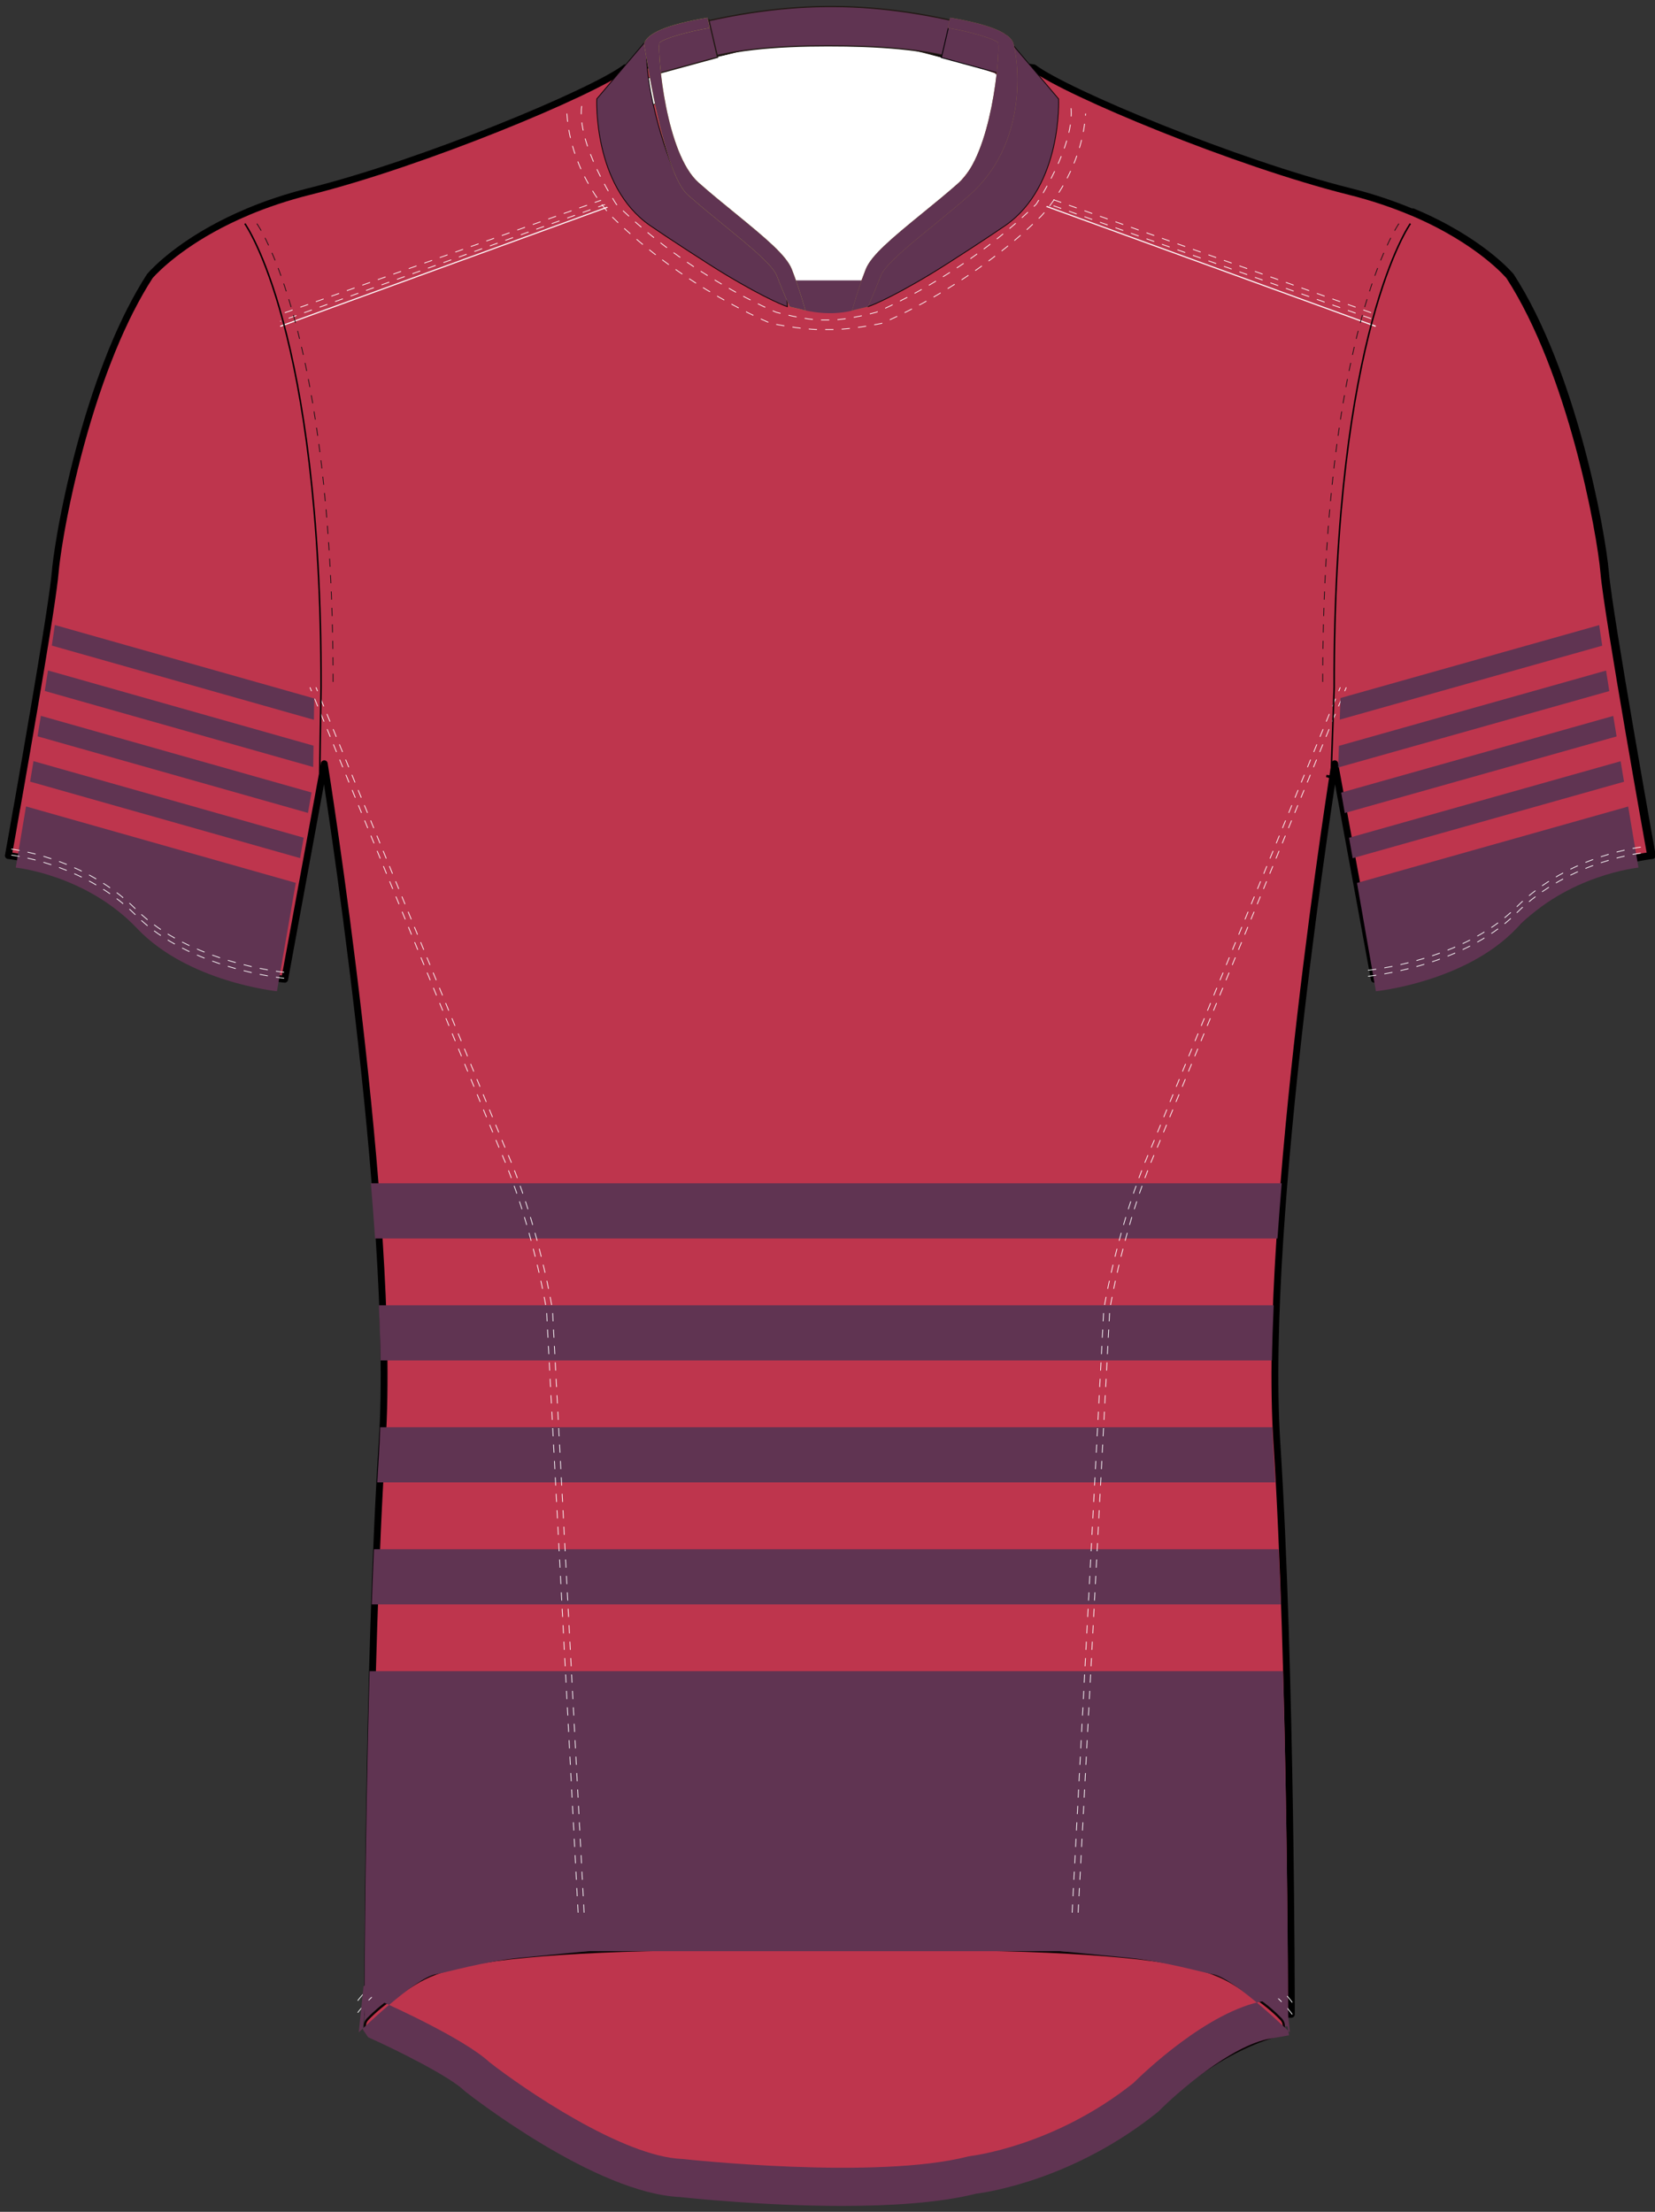 <?xml version="1.0" encoding="utf-8"?>
<!-- Generator: Adobe Illustrator 19.1.0, SVG Export Plug-In . SVG Version: 6.00 Build 0)  -->
<svg version="1.1" id="Layer_1" xmlns="http://www.w3.org/2000/svg" xmlns:xlink="http://www.w3.org/1999/xlink" x="0px" y="0px"
	 viewBox="0 0 483.01 645.44" style="enable-background:new 0 0 483.01 645.44;" xml:space="preserve">
<rect x="0" y="0" width="483.01" height="645.44" fill="#333333" stroke="none"/>
<style type="text/css">
	<![CDATA[
	@font-face{font-family:'codaheavy';src:url('/fonts/coda-heavy-webfont.woff') format('woff')}
	text{font-family:Impact,codaheavy,sans-serif}
	.Colour1.fill{fill:#BE354D;}
	.Colour2.fill{fill:#603452;}
	.Insert.fill{fill:#603452;}
	.ArmTrim.fill{fill:#603452;}
	.NeckTrim.fill{fill:#603452;}
	.BottomHem.fill{fill:#603452;}
	.st0{fill:none;stroke:#000000;stroke-width:2;stroke-linecap:round;stroke-linejoin:round;}
	.st1{fill:#10122C;stroke:#000000;stroke-width:3;stroke-miterlimit:10;}
	.st2{fill:none;stroke:#221915;stroke-width:0.216;stroke-linecap:round;stroke-linejoin:round;}
	.st3{fill:none;stroke:#0A0505;stroke-width:0.656;stroke-miterlimit:10;}
	.st4{fill:none;stroke:#FFFFFF;stroke-width:0.328;}
	.st5{fill:none;stroke:#FFFFFF;stroke-width:0.216;stroke-dasharray:2.4,2.4,2.4,2.4;}
	.st6{fill:none;stroke:#101010;stroke-width:0.216;stroke-dasharray:2.4,2.4,2.4,2.4;}
	.st7{fill:#FFFFFF;}
	.st8{fill:none;stroke:#221915;stroke-width:0.233;stroke-miterlimit:10;}
	.st9{fill:none;stroke:#221915;stroke-width:0.36;stroke-miterlimit:10;}
	.st10{fill:none;stroke:#0A0505;stroke-width:0.233;stroke-miterlimit:10;}
	.st11{fill:#4D4E4E;stroke:#000000;stroke-width:0.5;}
	.st12{fill:none;}
	.st13{fill:#9E802E;}
	.st14{fill:#C6C62E;}
	.st15{fill:none;stroke:#000000;stroke-width:0.441;}
	.st16{fill:#FFFFFF;stroke:#000000;stroke-width:2;stroke-miterlimit:10;}
	.white{fill:#ffffff;}
	]]>
</style>
<path class="Colour1 fill" d="M467.39,167.2c-1.06-12.37-9.61-58.76-27.62-86.6c0,0-13.6-16.49-46.65-24.74
	c-33.06-8.25-82.62-28.87-92.15-36.08l-57.74-7h-3.7l-57.74,7c-9.53,7.22-59.09,27.83-92.15,36.08C56.6,64.11,43,80.6,43,80.6
	c-18.01,27.83-26.55,74.23-27.62,86.6c-1.06,12.37-13.64,82.47-13.64,82.47s21.71,2.06,37.47,17.76
	c15.76,15.7,43.18,18.32,43.18,18.32l11.55-62.89c0,0,21.13,131.96,16.9,197.94c-4.24,65.98-4.24,167-4.24,167h132.94h3.7h132.94
	c0,0,0-101.03-4.24-167c-4.23-65.98,16.9-197.94,16.9-197.94l11.55,62.89c0,0,27.42-2.62,43.18-18.32
	c15.76-15.7,37.47-17.76,37.47-17.76S468.45,179.57,467.39,167.2"/>
<path class="Colour1 fill" d="M411.86,61.76c0,0-22.42,31.16-22.24,135.34l-0.94,26.74"/>
<path class="Colour1 fill" d="M93.55,222.18l0.39-25.08c0.17-96.04-18.87-130.02-21.85-134.75"/>
<path class="Colour1 fill" d="M82.39,285.75l11.55-62.89c0,0,6.21-103.15-20.72-158.58l-1.58-2.48C51.58,70.22,43,80.6,43,80.6
	c-18.01,27.83-26.55,74.23-27.62,86.6c-1.06,12.37-13.64,82.47-13.64,82.47s21.71,2.06,37.47,17.76
	C54.97,283.13,82.39,285.75,82.39,285.75z"/>
<path class="Colour1 fill" d="M400.86,285.75l-11.55-62.89c0,0-6.21-103.15,20.72-158.58l1.58-2.48c20.06,8.41,28.64,18.8,28.64,18.8
	c18.01,27.83,26.55,74.23,27.62,86.6c1.06,12.37,13.64,82.47,13.64,82.47s-21.71,2.06-37.47,17.76
	C428.27,283.13,400.86,285.75,400.86,285.75z"/>
<path class="st0" d="M43.82,80.47c0.03-0.03,0.05-0.06,0.09-0.1 M43.73,80.57c0.01-0.01,0.02-0.02,0.04-0.04 M43.73,80.57
	c-0.01,0.02-0.02,0.03-0.03,0.03 M35.19,96.48c-0.35,0.77-0.69,1.54-1.03,2.32 M44.96,79.24c-0.46,0.47-0.79,0.83-1,1.06
	 M31.19,106.09c-0.71,1.85-1.39,3.7-2.05,5.56 M38.15,90.31c-0.49,0.97-0.98,1.95-1.46,2.94 M43.82,80.47
	c-0.02,0.02-0.04,0.04-0.05,0.06 M72.34,61.8C72.34,61.8,72.34,61.81,72.34,61.8 M412.21,61.96c-5.3-2.24-11.4-4.35-18.38-6.1
	c-33.06-8.25-82.62-28.87-92.15-36.08l-57.74-7h-3.7l-57.74,7c-9.53,7.22-59.09,27.83-92.15,36.08c-6.82,1.7-12.8,3.76-18.01,5.94
	 M92.85,232.63l1.79-9.76c0,0,21.13,131.96,16.9,197.94c-4.24,65.98-4.24,167-4.24,167h132.94h3.7h132.94c0,0,0-101.03-4.24-167
	c-4.23-65.98,16.9-197.94,16.9-197.94l11.55,62.89c0,0,0.17-0.02,0.46-0.05 M72.34,61.81c-15.69,6.58-24.35,14.35-27.37,17.43
	 M44.96,79.24C44.96,79.24,44.96,79.24,44.96,79.24 M43.97,80.3c-0.02,0.02-0.04,0.04-0.05,0.06 M14.81,176.94
	c0.15-0.98,0.28-1.92,0.41-2.8 M4.9,235.88c0.48-2.75,1.02-5.8,1.59-9.04 M6.77,225.2c0.21-1.2,0.42-2.42,0.64-3.66 M10.05,206.19
	c0.63-3.7,1.25-7.4,1.84-10.96 M8.56,214.86c0.32-1.88,0.65-3.78,0.97-5.68 M3.8,242.06c0.32-1.81,0.69-3.89,1.09-6.19 M7.96,250.63
	c-3.4-0.76-5.52-0.96-5.52-0.96v0 M7.41,221.54c0.18-1.04,0.36-2.09,0.55-3.16 M20.7,141.03c-0.1,0.44-0.2,0.87-0.3,1.3
	 M17.55,156.67c-0.04,0.23-0.08,0.46-0.11,0.68 M13.96,182.47c0.17-1.06,0.33-2.08,0.48-3.07 M20.4,142.33
	c-1.2,5.33-2.15,10.2-2.86,14.34 M24.62,125.85c-0.67,2.35-1.31,4.67-1.9,6.95 M83.09,285.75l9.76-53.13 M22.72,132.79
	c-0.74,2.83-1.4,5.58-2.02,8.23 M25.82,257.17c-6.87-3.63-13.44-5.55-17.86-6.54 M401.55,285.7c3.58-0.42,28.13-3.74,42.72-18.27
	c15.76-15.7,37.47-17.76,37.47-17.76s-12.58-70.1-13.64-82.47c-1.06-12.37-9.61-58.76-27.62-86.6c0,0-8.47-10.26-28.27-18.65
	 M14.44,179.4c0.13-0.85,0.26-1.67,0.37-2.47 M13.26,186.88c0.25-1.52,0.48-2.99,0.7-4.41 M36.7,93.25
	c-0.51,1.07-1.02,2.14-1.51,3.23 M7.95,218.38c0.2-1.17,0.4-2.34,0.61-3.53 M12.45,191.81c0.18-1.12,0.37-2.23,0.54-3.32
	 M29.14,111.66c-1.67,4.75-3.18,9.52-4.52,14.19 M9.54,209.18c0.17-1,0.34-1.99,0.51-2.99 M17.43,157.35
	c-0.7,4.2-1.15,7.6-1.34,9.85c-0.05,0.58-0.12,1.29-0.22,2.11 M34.16,98.8c-1.04,2.39-2.03,4.83-2.97,7.29 M25.82,257.17
	c4.76,2.52,9.66,5.85,14.09,10.27c15.76,15.7,43.18,18.32,43.18,18.32l0,0 M2.45,249.67c0,0,0.52-2.89,1.36-7.61 M43.71,80.6
	C43.71,80.6,43.7,80.6,43.71,80.6c-1.97,3.04-3.81,6.3-5.55,9.71 M15.22,174.13c0.27-1.87,0.49-3.5,0.64-4.83 M14.44,179.4
	c0.13-0.85,0.26-1.67,0.37-2.47 M20.4,142.33c-1.2,5.33-2.15,10.2-2.86,14.34 M15.22,174.13c0.27-1.87,0.49-3.5,0.64-4.83
	 M17.55,156.67c-0.04,0.23-0.08,0.46-0.11,0.68 M20.7,141.03c-0.1,0.44-0.2,0.87-0.3,1.3 M13.96,182.47
	c0.17-1.06,0.33-2.08,0.48-3.07 M24.62,125.85c-0.67,2.35-1.31,4.67-1.9,6.95 M9.54,209.18c0.17-1,0.34-1.99,0.51-2.99 M3.8,242.06
	c0.32-1.81,0.69-3.9,1.09-6.19 M4.9,235.88c0.48-2.75,1.02-5.8,1.59-9.04 M10.05,206.19c0.63-3.7,1.25-7.4,1.84-10.96 M7.96,250.63
	c-3.4-0.76-5.52-0.96-5.52-0.96 M2.45,249.67L2.45,249.67c0,0,0.52-2.89,1.36-7.61 M6.77,225.2c0.21-1.2,0.42-2.42,0.64-3.66
	 M7.95,218.38c0.2-1.17,0.4-2.34,0.61-3.53 M12.45,191.81c0.18-1.12,0.37-2.23,0.54-3.32 M13.26,186.88
	c0.25-1.52,0.48-2.99,0.7-4.41 M7.41,221.54c0.18-1.04,0.36-2.09,0.55-3.16 M8.56,214.86c0.32-1.88,0.65-3.78,0.97-5.68
	 M43.82,80.47c-0.02,0.02-0.04,0.04-0.05,0.06 M43.73,80.57c-0.02,0.02-0.02,0.03-0.03,0.03 M35.19,96.48
	c-0.35,0.77-0.69,1.54-1.03,2.32 M44.96,79.24c-0.46,0.47-0.79,0.83-1,1.06 M38.15,90.31c-0.49,0.97-0.98,1.95-1.46,2.94
	 M43.73,80.57c0.01-0.01,0.02-0.03,0.04-0.04 M31.19,106.09c-0.71,1.85-1.39,3.7-2.05,5.56 M43.91,80.36
	c-0.03,0.04-0.06,0.07-0.09,0.1 M25.82,257.17c4.76,2.52,9.66,5.85,14.09,10.27c15.76,15.7,43.17,18.32,43.18,18.32 M72.34,61.81
	c-15.67,6.57-24.33,14.35-27.37,17.43 M43.71,80.6C43.71,80.6,43.7,80.6,43.71,80.6c-1.97,3.04-3.81,6.3-5.55,9.71 M72.34,61.8
	L72.34,61.8C72.34,61.8,72.34,61.81,72.34,61.8 M17.43,157.35c-0.7,4.2-1.15,7.6-1.34,9.85c-0.05,0.58-0.12,1.29-0.22,2.11
	 M22.72,132.79c-0.74,2.83-1.4,5.58-2.02,8.23 M44.96,79.24C44.96,79.24,44.96,79.24,44.96,79.24 M36.7,93.25
	c-0.51,1.07-1.02,2.14-1.51,3.23 M14.81,176.94c0.15-0.98,0.28-1.92,0.41-2.8 M34.16,98.8c-1.04,2.39-2.03,4.83-2.97,7.29
	 M83.09,285.75L83.09,285.75l9.76-53.13 M29.14,111.66c-1.67,4.75-3.18,9.52-4.52,14.19 M25.82,257.17
	c-6.87-3.63-13.44-5.55-17.86-6.54 M43.97,80.3c-0.02,0.02-0.04,0.04-0.05,0.06 M6.48,226.84c0.09-0.54,0.19-1.09,0.29-1.64
	 M13.26,186.88c-0.09,0.53-0.17,1.07-0.26,1.61 M11.89,195.23c0.19-1.15,0.38-2.3,0.56-3.42 M401.55,285.7l0.01,0.05
	c0,0,27.41-2.62,43.18-18.32c15.76-15.7,37.47-17.76,37.47-17.76s-12.58-70.1-13.64-82.47c-1.06-12.37-9.61-58.76-27.62-86.6
	c0,0-8.58-10.39-28.64-18.8l-0.1,0.15"/>
<g>
	<path class="st1" d="M388.6,226.37L388.6,226.37c0,0-0.04,0.23-0.1,0.65C388.56,226.61,388.6,226.37,388.6,226.37z"/>
</g>
<path class="st2" d="M321.18,62.03"/>
<path class="st2" d="M317.05,58.05"/>
<path class="st2" d="M309,62.32"/>
<path class="Colour2 fill" d="M110.97,416.49h260.36c0.09,2.69,0.21,5.31,0.37,7.82c0.17,2.7,0.34,5.46,0.5,8.27H110.1
	c0.16-2.81,0.32-5.57,0.5-8.27C110.76,421.8,110.88,419.18,110.97,416.49z M373.17,452.08H109.13c-0.23,5.29-0.44,10.67-0.64,16.1
	h265.32C373.62,462.75,373.4,457.37,373.17,452.08z M108.24,345.31c0.45,5.38,0.87,10.77,1.23,16.1h263.36
	c0.37-5.33,0.78-10.71,1.23-16.1H108.24z M110.58,380.9c0.24,5.51,0.42,10.89,0.51,16.1h260.12c0.09-5.21,0.26-10.59,0.51-16.1
	H110.58z M107.87,487.67c-1.5,52.99-1.51,103.65-1.51,103.65H239.3h3.7h132.94c0,0,0-50.65-1.5-103.65H107.87z"/>
<path class="Colour1 fill" d="M136.17,609.18c14.53,11.95,35.54,31.32,104.42,31.32c68.89,0,89.89-19.37,104.42-31.32
	c11.78-9.69,22.37-13.7,27.97-15.24c1.94-0.53,2.58-2.93,1.2-4.39c-2.21-2.33-5.18-4.93-9.09-7.4c-7-4.44-10.54-8.63-37.84-11.19
	c-5.98-0.56-13.12-1.04-21.66-1.43c-15.54-0.71-38.28-0.88-64.99-0.88c-26.73,0-49.45,0.18-65,0.88
	c-8.54,0.39-15.68,0.86-21.66,1.43c-27.3,2.55-30.84,6.75-37.84,11.19c-3.92,2.48-6.9,5.09-9.11,7.42
	c-1.38,1.46-0.74,3.87,1.21,4.39C113.74,595.46,124.25,599.37,136.17,609.18"/>
<path class="st3" d="M136.17,609.18c14.53,11.95,35.54,31.32,104.42,31.32c68.89,0,89.89-19.37,104.42-31.32
	c11.46-9.43,21.79-13.48,27.5-15.11c2.15-0.61,2.89-3.27,1.33-4.87c-2.17-2.24-5.04-4.7-8.76-7.06c-7-4.44-10.54-8.63-37.84-11.19
	c-5.98-0.56-13.12-1.04-21.66-1.43c-15.54-0.71-38.28-0.88-64.99-0.88c-26.73,0-49.45,0.18-65,0.88
	c-8.54,0.39-15.68,0.86-21.66,1.43c-27.3,2.55-30.84,6.75-37.84,11.19c-3.73,2.36-6.6,4.83-8.78,7.07c-1.55,1.6-0.82,4.27,1.33,4.87
	C114.3,595.68,124.57,599.64,136.17,609.18z"/>
<line class="st4" x1="185.75" y1="57.37" x2="81.8" y2="95.22"/>
<line class="st5" x1="180.37" y1="56.67" x2="81.8" y2="91.73"/>
<line class="st5" x1="181.36" y1="57.95" x2="81.8" y2="93.76"/>
<line class="st4" x1="297.55" y1="57.37" x2="401.5" y2="95.22"/>
<line class="st5" x1="302.93" y1="56.67" x2="401.5" y2="91.73"/>
<line class="st5" x1="302.93" y1="58.42" x2="401.5" y2="93.47"/>
<path class="st5" d="M312.4,567.73l9.73-185.56c0,0,4.05-25.16,13.87-47.33c16.57-40.34,49.66-120.86,55.16-134.26"/>
<path class="st5" d="M314.15,567.73l9.73-185.56c0,0,4.05-25.16,13.87-47.33c16.57-40.34,49.66-120.86,55.16-134.26"/>
<path class="st5" d="M170.97,567.73l-9.73-185.56c0,0-4.05-25.16-13.87-47.33C130.8,294.5,97.71,213.98,92.21,200.57"/>
<path class="st5" d="M169.22,567.73l-9.73-185.56c0,0-4.05-25.16-13.87-47.33c-16.57-40.34-49.66-120.86-55.16-134.26"/>
<path class="st5" d="M377.15,587.83c-2.2-2.95-5.99-7.09-12.07-10.92c-7.01-4.44-10.54-8.63-37.84-11.19
	c-5.98-0.56-13.12-1.04-21.67-1.43c-15.54-0.71-38.28-0.89-64.99-0.89c-26.73,0-49.45,0.18-65,0.89
	c-8.54,0.38-15.68,0.86-21.66,1.43c-27.3,2.56-30.84,6.75-37.85,11.19c-6.07,3.84-9.87,7.98-12.07,10.92"/>
<path class="st5" d="M377.15,584.34c-2.2-2.95-5.99-7.09-12.07-10.92c-7.01-4.44-10.54-8.63-37.84-11.19
	c-5.98-0.56-13.12-1.04-21.67-1.43c-15.54-0.71-38.28-0.89-64.99-0.89c-26.73,0-49.45,0.18-65,0.89
	c-8.54,0.38-15.68,0.86-21.66,1.43c-27.3,2.56-30.84,6.75-37.85,11.19c-6.07,3.84-9.87,7.98-12.07,10.92"/>
<path class="st6" d="M74.97,65.26c0,0,22.42,31.16,22.24,135.34"/>
<path class="st6" d="M408.27,65.26c0,0-22.42,31.16-22.24,135.34"/>
<path class="st2" d="M277.79,56.76"/>
<path class="st2" d="M269.71,61.05"/>
<path class="st7" d="M180.59,38.05c20.48-22.33,96.57-26.13,120.95-1.7l-6.27-13.38c-21.91-7.01-37.53-11.63-53.15-11.66
	c-15.62-0.03-31.23,4.52-53.15,11.53L180.59,38.05z"/>
<path class="st8" d="M180.59,38.05c20.48-22.33,96.57-26.13,120.95-1.7l-6.27-13.38c-21.91-7.01-37.53-11.63-53.15-11.66
	c-15.62-0.03-31.23,4.52-53.15,11.53L180.59,38.05z"/>
<path class="white" d="M192.54,21.39c10.93-3.81,27.89-8.29,48.97-8.29c21.07,0,38.02,4.48,48.95,8.29c0.37,7.1-0.26,17.42-6.41,26.59
	c-3.21,4.78-5.79,7.47-12.6,12.68c-8.34,6.38-17.75,14.74-20.48,22.2c-6.3,0-12.6,0-18.91,0c-2.9-7.21-7.2-11.02-10.03-13.69
	c-3.75-3.53-4.84-4.11-12.02-10.09c-4.66-3.88-7.08-5.92-9.45-9.51c-2.39-3.61-3.38-6.72-4.73-11.1
	C194.58,34.46,193.15,28.66,192.54,21.39z"/>
<path class="st2" d="M265.68,57.16"/>
<path class="st2" d="M257.83,61.33"/>
<path class="NeckTrim fill" d="M284.76,7.64c-31.34-8-56.6-7.65-89,1.13l4.12,10.16c12.18-4.56,26.9-5.55,41.72-5.55
	c14.02,0,28.11,0.75,40.22,4.47L284.76,7.64z"/>
<path class="st9" d="M284.76,7.64c-31.34-8-56.6-7.65-89,1.13l4.12,10.16c12.18-4.56,26.9-5.55,41.72-5.55
	c14.02,0,28.11,0.75,40.22,4.47L284.76,7.64z"/>
<path class="NeckTrim fill" d="M190.83,10.24l16.03-4.49l2.56,10.97l-19.34,5.27C190.08,21.98,188.82,17.23,190.83,10.24"/>
<path class="st9" d="M190.83,10.24l16.03-4.49l2.56,10.97l-19.34,5.27C190.08,21.98,188.82,17.23,190.83,10.24z"/>
<path class="st11" d="M293.49,10.24l-16.03-4.49l-2.56,10.97l19.34,5.27C294.24,21.98,295.49,17.23,293.49,10.24"/>
<path class="NeckTrim fill" d="M293.49,10.24l-16.03-4.49l-2.56,10.97l19.34,5.27C294.24,21.98,295.49,17.23,293.49,10.24z"/>
<path class="Colour1 fill" d="M176.64,27.67l-10.58,5.17c0,0-3.09,13.97,12.45,28.83l8.91-3.39C187.42,58.28,176.87,48.19,176.64,27.67"
	/>
<path class="Colour1 fill" d="M308.25,27.67l8.88,5.17c0,0,2.4,13.97-13.15,28.83l-4.82-3.39C299.17,58.28,308.03,48.19,308.25,27.67"/>
<path class="NeckTrim fill" d="M294.34,11.62l14.61,17.24c0,0,1.19,25.32-15.53,36.94c-4.5,3.12-16.64,11.04-21.51,13.99
	c-13.26,8.01-18.59,9.71-18.59,9.71s0.17-10.37,3.85-12.57c0,0,26.09-22.15,28.18-25.13C287.44,48.81,295.56,26.25,294.34,11.62"/>
<path class="st10" d="M294.34,11.62l14.61,17.24c0,0,1.19,25.32-15.53,36.94c-4.5,3.12-16.64,11.04-21.51,13.99
	c-13.26,8.01-18.59,9.71-18.59,9.71s0.17-10.37,3.85-12.57c0,0,26.09-22.15,28.18-25.13C287.44,48.81,295.56,26.25,294.34,11.62z"/>
<path class="NeckTrim fill" d="M188.78,11.62l-14.61,17.24c0,0-1.19,25.32,15.53,36.94c4.5,3.12,16.64,11.04,21.51,13.99
	c13.26,8.01,18.59,9.71,18.59,9.71s-0.17-10.37-3.85-12.57c0,0-26.09-22.15-28.18-25.13C195.68,48.81,187.55,26.25,188.78,11.62"/>
<path class="st10" d="M188.78,11.62l-14.61,17.24c0,0-1.19,25.32,15.53,36.94c4.5,3.12,16.64,11.04,21.51,13.99
	c13.26,8.01,18.59,9.71,18.59,9.71s-0.17-10.37-3.85-12.57c0,0-26.09-22.15-28.18-25.13C195.68,48.81,187.55,26.25,188.78,11.62z"/>
<path class="Insert fill" d="M229.8,81.83h23l-3.58,8.64c0,0-5.87,2.08-14.73,0L229.8,81.83z"/>
<path class="st12" d="M230.38,81.28h23l-3.58,8.64c0,0-5.87,2.08-14.73,0L230.38,81.28z"/>
<path class="st5" d="M165.45,33.14c1.07,17.69,13.06,30.02,13.06,30.02c21.35,21.07,46.51,31.22,46.51,31.22s8.73,1.78,14.04,1.78
	h4.16c5.31,0,14.04-1.78,14.04-1.78s25.16-10.15,46.51-31.22c0,0,11.99-12.33,13.06-30.02"/>
<path class="st5" d="M169.76,30.94c-1.49,11.32,10.13,28.68,10.13,28.68c21.35,21.07,46.62,31.49,46.62,31.49s8.24,2.28,13.55,2.28
	h2.16c5.31,0,13.55-2.28,13.55-2.28s25.27-10.42,46.62-31.49c0,0,11.63-17.36,10.13-28.68"/>
<path class="st13" d="M253.31,89.49c0.02-0.06,1.78-3.95,3.8-9.14c1.21-3.09,8.38-8.94,15.32-14.6c3.55-2.89,7.22-5.88,10.62-8.91
	c16.24-14.4,14.61-36.71,12.75-44.03c-0.8-3.15-7.02-5.72-18.5-7.64l-0.67,2.98c6.69,1.12,13.39,3.1,14.69,4.32
	c0.52,3.84-1.92,32.37-11.45,40.81c-3.34,2.96-6.96,5.92-10.48,8.78c-9.35,7.63-15.16,12.5-16.75,16.56
	c-2.11,5.41-3.87,11.7-3.95,11.97L253.31,89.49z"/>
<path class="NeckTrim fill" d="M253.31,89.49c0.02-0.06,1.78-3.95,3.8-9.14c1.21-3.09,8.38-8.94,15.32-14.6
	c3.55-2.89,7.22-5.88,10.62-8.91c16.24-14.4,14.61-36.71,12.75-44.03c-0.8-3.15-7.02-5.72-18.5-7.64l-0.67,2.98
	c6.69,1.12,13.39,3.1,14.69,4.32c0.52,3.84-1.92,32.37-11.45,40.81c-3.34,2.96-6.96,5.92-10.48,8.78
	c-9.35,7.63-15.16,12.5-16.75,16.56c-2.11,5.41-3.87,11.7-3.95,11.97L253.31,89.49z"/>
<path class="st14" d="M230.46,89.49c-0.02-0.06-1.78-3.95-3.8-9.14c-1.21-3.09-8.38-8.94-15.32-14.6
	c-3.55-2.89-7.22-5.88-10.63-8.91c-7.52-6.66-12.65-44.44-12.75-44.03c0.8-3.15,7.02-5.72,18.5-7.64l0.67,2.98
	c-6.69,1.12-13.39,3.1-14.69,4.32c-0.52,3.84,1.92,32.37,11.45,40.81c3.34,2.96,6.96,5.92,10.48,8.78
	c9.35,7.63,15.17,12.5,16.75,16.56c2.11,5.41,3.87,11.7,3.95,11.97L230.46,89.49z"/>
<path class="NeckTrim fill" d="M230.46,89.49c-0.02-0.06-1.78-3.95-3.8-9.14c-1.21-3.09-8.38-8.94-15.32-14.6
	c-3.55-2.89-7.22-5.88-10.63-8.91c-7.52-6.66-12.65-44.44-12.75-44.03c0.8-3.15,7.02-5.72,18.5-7.64l0.67,2.98
	c-6.69,1.12-13.39,3.1-14.69,4.32c-0.52,3.84,1.92,32.37,11.45,40.81c3.34,2.96,6.96,5.92,10.48,8.78
	c9.35,7.63,15.17,12.5,16.75,16.56c2.11,5.41,3.87,11.7,3.95,11.97L230.46,89.49z"/>
<path class="st15" d="M411.62,65.26c0,0-22.42,31.16-22.24,135.34l-0.94,26.74"/>
<path class="st15" d="M71.46,65.26c0,0,22.42,31.16,22.24,135.34l-0.39,25.08"/>
<path class="st16" d="M388.6,226.37L388.6,226.37c0,0-0.04,0.23-0.1,0.65C388.56,226.61,388.6,226.37,388.6,226.37z"/>
<path class="st12" d="M467.15,170.71c-1.06-12.37-9.61-58.76-27.62-86.6c0,0-8.42-10.2-28.1-18.57
	c-2.12,3.23-22.23,36.39-22.06,135.07l-0.94,26.74c0.1-0.63,0.15-0.96,0.15-0.96l11.55,62.89c0,0,27.42-2.62,43.18-18.32
	c15.76-15.7,37.47-17.76,37.47-17.76S468.21,183.08,467.15,170.71z"/>
<path class="ArmTrim fill" d="M478.18,253.18c0,0-20.63,2.06-35.6,17.76c-14.98,15.7-41.02,18.32-41.02,18.32l-5.52-31.6l79.14-22.3
	C476.91,245.77,478.18,253.18,478.18,253.18z"/>
<path class="Colour2 fill" d="M469.67,201.67c-0.32-2.03-0.64-4.04-0.94-5.99l-77.97,21.97l-0.21,6.31L469.67,201.67z M471.8,214.9
	c-0.32-1.99-0.65-3.99-0.97-5.98l-79.4,22.37l1.04,5.96L471.8,214.9z M391.22,203.69l-0.21,6.31l76.6-21.58
	c-0.32-2.12-0.62-4.13-0.89-6L391.22,203.69z M473.97,228.12c-0.32-1.94-0.65-3.94-0.99-5.98l-79.25,22.33l1.04,5.96L473.97,228.12z
	"/>
<path class="st12" d="M71.48,65.28c0.49,0.7,22.41,32.31,22.23,135.32l-0.39,25.08l0.01,2.76l0.38-2.08l-11.55,62.89
	c0,0-27.41-2.62-43.18-18.32C23.21,255.24,1.5,253.18,1.5,253.18s12.58-70.1,13.64-82.47c1.06-12.37,9.61-58.76,27.62-86.6
	c0,0,8.55-10.35,28.54-18.75L71.48,65.28z"/>
<path class="ArmTrim fill" d="M7.59,235.33c-1.73,10.43-2.99,17.85-2.99,17.85s20.52,2.06,35.42,17.76c14.9,15.7,40.81,18.32,40.81,18.32
	l5.49-31.63L7.59,235.33z"/>
<path class="Colour2 fill" d="M88.62,244.45l-1.04,5.96L8.79,228.09c0.32-1.94,0.65-3.94,0.98-5.98L88.62,244.45z M16.01,182.39
	c-0.27,1.87-0.57,3.88-0.89,6l76.49,21.66l0.09-6.23L16.01,182.39z M11.92,208.89c-0.32,1.99-0.64,3.99-0.96,5.98l78.92,22.35
	l1.04-5.96L11.92,208.89z M14.01,195.65c-0.3,1.95-0.62,3.96-0.94,5.99l78.34,22.19l0.09-6.23L14.01,195.65z"/>
<path class="st5" d="M399.27,284.89c0,0,27.41-2.62,43.18-18.32c15.76-15.7,37.47-17.76,37.47-17.76"/>
<path class="st5" d="M399.27,283.14c0,0,27.41-2.62,43.18-18.32c15.76-15.7,37.47-17.76,37.47-17.76"/>
<path class="st5" d="M82.91,285.47c0,0-27.42-2.62-43.18-18.32c-15.76-15.7-37.47-17.76-37.47-17.76"/>
<path class="st5" d="M82.91,283.72c0,0-27.42-2.62-43.18-18.32c-15.76-15.7-37.47-17.76-37.47-17.76"/>
<path class="BottomHem fill" d="M245.74,643.72c-22.9,0-44.65-2.3-47.29-2.59c-24.67-1.1-61.05-29.53-62.59-30.74l-0.4-0.35
	c-4.32-4.14-19.49-11.73-28.03-15.55l-1.52-2.25l0.94-10.18l5.03,2.25c2.42,1.08,23.61,10.66,30.93,17.44
	c9.94,7.78,38.84,27.59,56.28,28.27l0.39,0.03c0.56,0.06,56.21,6.14,83.07-0.76l0.78-0.14c0.23-0.03,24.34-2.86,47.45-21.29
	c2.47-2.45,21.7-21.1,38.17-23.95l5.41-0.94l1.85,10.97l-5.42,0.93c-11.5,1.98-27.35,15.9-32.49,21.09l-0.47,0.42
	c-24.35,19.53-49.29,23.31-52.95,23.77C274.14,642.86,259.73,643.72,245.74,643.72 M375.08,579.69l-10.34-9.28
	c-10.34-9.28-53.76-10.82-53.76-10.82H170.19c0,0-43.43,1.55-53.76,10.82l-10.34,9.28l-1.38,13.38c0,0,16.37-15.96,22.57-16.99
	c3.08-0.51,14.06-3.72,24.34-4.75c10.43-1.04,20.12-1.95,20.12-1.95h137.68c0,0,9.7,0.91,20.12,1.95
	c10.28,1.03,21.26,4.23,24.33,4.75c6.21,1.03,22.58,16.99,22.58,16.99L375.08,579.69z"/>
<g>
	<path class="st16" d="M388.6,226.37L388.6,226.37c0,0-0.04,0.23-0.1,0.65C388.56,226.61,388.6,226.37,388.6,226.37z"/>
</g>
<g id="FBodyLogos"></g>
</svg>
